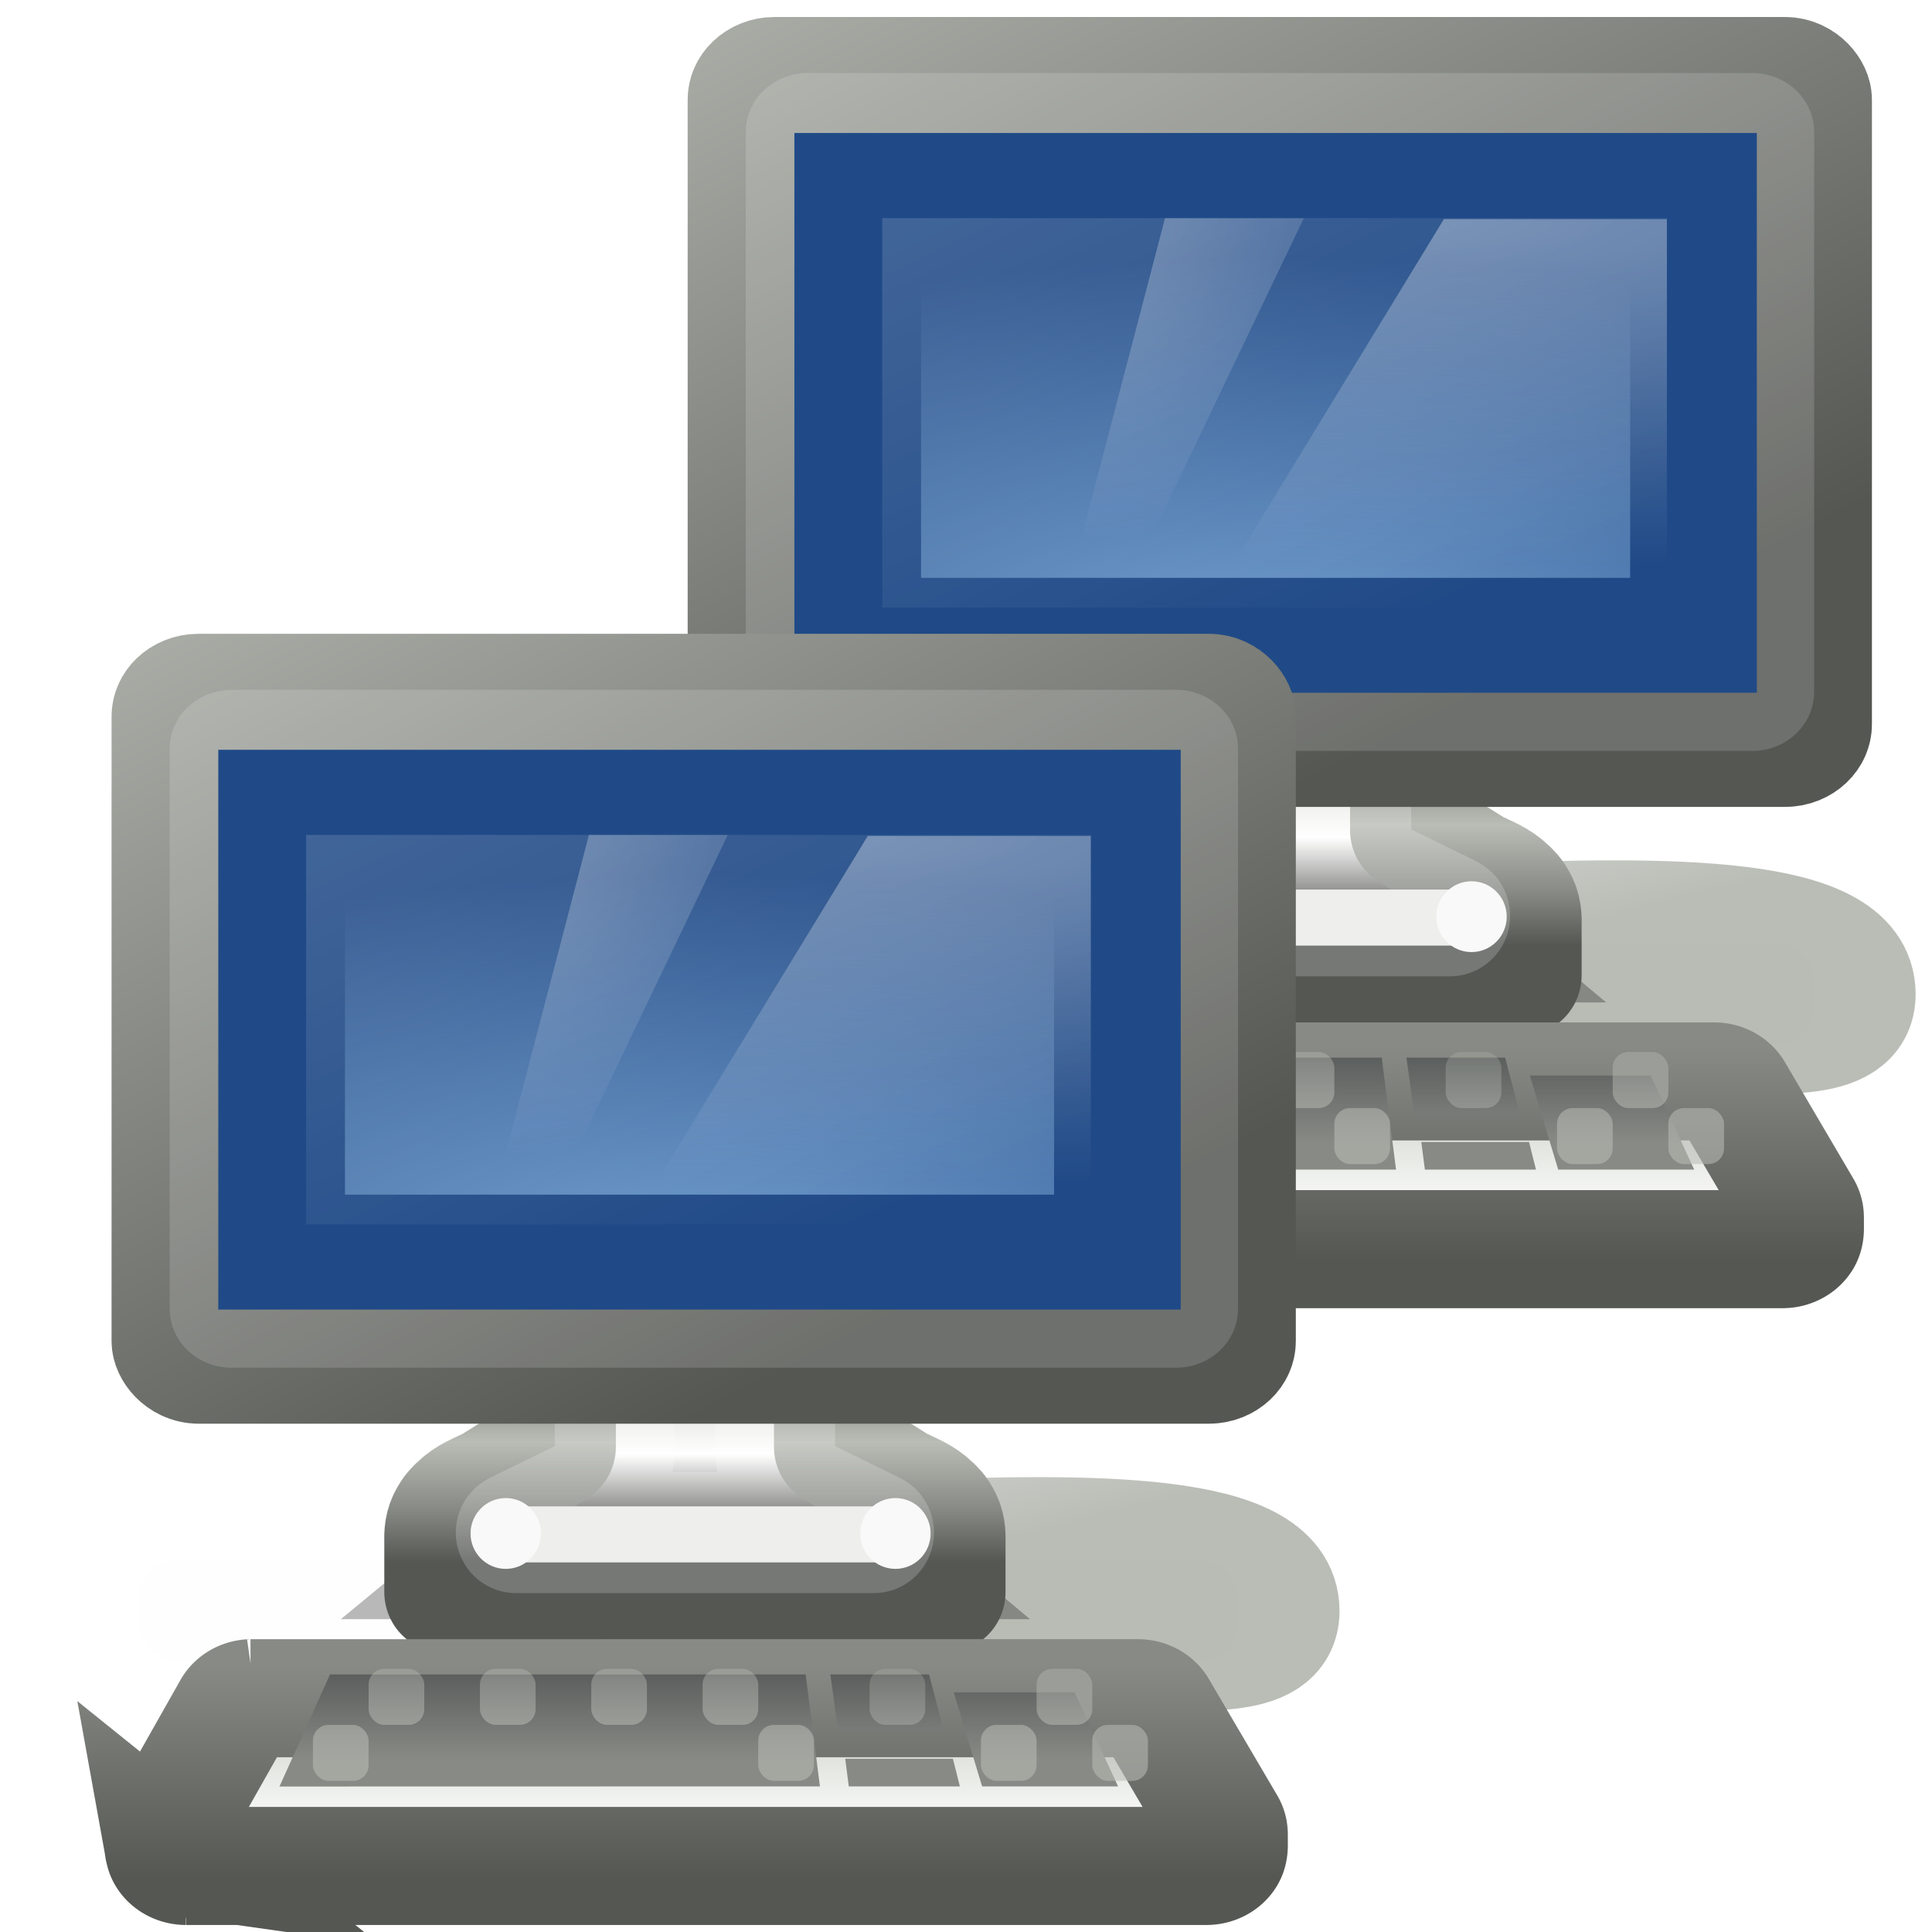 <?xml version="1.0" encoding="UTF-8" standalone="no"?>
<!-- Created with Inkscape (http://www.inkscape.org/) -->

<svg
   width="16"
   height="16"
   id="svg2"
   sodipodi:version="0.32"
   inkscape:version="1.2.2 (b0a8486541, 2022-12-01)"
   version="1.0"
   sodipodi:docname="Default_status_scalable_hb-pm-epayment.svg"
   inkscape:output_extension="org.inkscape.output.svg.inkscape"
   xmlns:inkscape="http://www.inkscape.org/namespaces/inkscape"
   xmlns:sodipodi="http://sodipodi.sourceforge.net/DTD/sodipodi-0.dtd"
   xmlns:xlink="http://www.w3.org/1999/xlink"
   xmlns="http://www.w3.org/2000/svg"
   xmlns:svg="http://www.w3.org/2000/svg"
   xmlns:rdf="http://www.w3.org/1999/02/22-rdf-syntax-ns#"
   xmlns:cc="http://creativecommons.org/ns#"
   xmlns:dc="http://purl.org/dc/elements/1.1/">
  <defs
     id="defs4">
    <inkscape:perspective
       sodipodi:type="inkscape:persp3d"
       inkscape:vp_x="0 : 494.18109 : 1"
       inkscape:vp_y="0 : 1000 : 0"
       inkscape:vp_z="744.09448 : 494.18109 : 1"
       inkscape:persp3d-origin="372.04724 : 318.78739 : 1"
       id="perspective10" />
    <linearGradient
       id="linearGradient4196">
      <stop
         style="stop-color:black;stop-opacity:1;"
         offset="0"
         id="stop4198" />
      <stop
         style="stop-color:black;stop-opacity:0;"
         offset="1"
         id="stop4200" />
    </linearGradient>
    <linearGradient
       id="linearGradient3907">
      <stop
         style="stop-color:#ffffff;stop-opacity:1;"
         offset="0"
         id="stop3909" />
      <stop
         style="stop-color:#ffffff;stop-opacity:0;"
         offset="1"
         id="stop3911" />
    </linearGradient>
    <linearGradient
       inkscape:collect="always"
       id="linearGradient5225">
      <stop
         style="stop-color:black;stop-opacity:1;"
         offset="0"
         id="stop5227" />
      <stop
         style="stop-color:black;stop-opacity:0;"
         offset="1"
         id="stop5229" />
    </linearGradient>
    <linearGradient
       id="linearGradient5137">
      <stop
         style="stop-color:#eeeeec;stop-opacity:1;"
         offset="0"
         id="stop5139" />
      <stop
         style="stop-color:#e6e6e3;stop-opacity:1;"
         offset="1"
         id="stop5141" />
    </linearGradient>
    <linearGradient
       inkscape:collect="always"
       id="linearGradient6240">
      <stop
         style="stop-color:#ffffff;stop-opacity:1;"
         offset="0"
         id="stop6242" />
      <stop
         style="stop-color:#ffffff;stop-opacity:0;"
         offset="1"
         id="stop6244" />
    </linearGradient>
    <linearGradient
       id="linearGradient11400">
      <stop
         style="stop-color:#000000;stop-opacity:1;"
         offset="0"
         id="stop11402" />
      <stop
         style="stop-color:#000000;stop-opacity:0;"
         offset="1"
         id="stop11404" />
    </linearGradient>
    <linearGradient
       id="linearGradient3116">
      <stop
         style="stop-color:#729fcf;stop-opacity:1"
         offset="0"
         id="stop3118" />
      <stop
         style="stop-color:#3465a4;stop-opacity:1"
         offset="1"
         id="stop3120" />
    </linearGradient>
    <inkscape:perspective
       id="perspective2664"
       inkscape:persp3d-origin="24 : -16 : 1"
       inkscape:vp_z="48 : -8 : 1"
       inkscape:vp_y="0 : 1000 : 0"
       inkscape:vp_x="0 : -8 : 1"
       sodipodi:type="inkscape:persp3d" />
    <radialGradient
       gradientUnits="userSpaceOnUse"
       gradientTransform="matrix(0.914,-0.066,0.03,0.412,1.456,13.323)"
       r="8"
       fy="19.995"
       fx="23.583"
       cy="19.995"
       cx="23.583"
       id="radialGradient3893"
       xlink:href="#linearGradient3877"
       inkscape:collect="always" />
    <linearGradient
       gradientUnits="userSpaceOnUse"
       y2="19.5"
       x2="36"
       y1="17.844"
       x1="13.5"
       id="linearGradient3864"
       xlink:href="#linearGradient3858"
       inkscape:collect="always" />
    <linearGradient
       y2="22.633"
       x2="13.479"
       y1="32.399"
       x1="42.471"
       gradientUnits="userSpaceOnUse"
       id="linearGradient3850"
       xlink:href="#linearGradient3776"
       inkscape:collect="always" />
    <linearGradient
       y2="22.633"
       x2="13.479"
       y1="32.399"
       x1="42.471"
       gradientUnits="userSpaceOnUse"
       id="linearGradient3848"
       xlink:href="#linearGradient3776"
       inkscape:collect="always" />
    <linearGradient
       y2="22.633"
       x2="13.479"
       y1="32.399"
       x1="42.471"
       gradientUnits="userSpaceOnUse"
       id="linearGradient3846"
       xlink:href="#linearGradient3776"
       inkscape:collect="always" />
    <radialGradient
       r="6.016"
       fy="12.117"
       fx="19.469"
       cy="12.117"
       cx="19.469"
       gradientTransform="matrix(2.577,0,0,1.8,-31.268,-10.377)"
       gradientUnits="userSpaceOnUse"
       id="radialGradient3833"
       xlink:href="#linearGradient2817"
       inkscape:collect="always" />
    <linearGradient
       y2="23.875"
       x2="29.689"
       y1="23.875"
       x1="17.871"
       gradientTransform="matrix(1,0,0,1.007,0,-1.136)"
       gradientUnits="userSpaceOnUse"
       id="linearGradient3830"
       xlink:href="#linearGradient2833"
       inkscape:collect="always" />
    <linearGradient
       y2="30.438"
       x2="19.188"
       y1="20.469"
       x1="18.219"
       gradientTransform="matrix(1,0,0,0.865,0,2.77)"
       gradientUnits="userSpaceOnUse"
       id="linearGradient3822"
       xlink:href="#linearGradient3734"
       inkscape:collect="always" />
    <linearGradient
       y2="22.633"
       x2="13.479"
       y1="32.399"
       x1="42.471"
       gradientUnits="userSpaceOnUse"
       id="linearGradient3801"
       xlink:href="#linearGradient3776"
       inkscape:collect="always" />
    <radialGradient
       r="5.128"
       fy="18.315"
       fx="27.953"
       cy="18.315"
       cx="27.953"
       gradientTransform="matrix(1.871,0,0,1.866,-24.337,-15.744)"
       gradientUnits="userSpaceOnUse"
       id="radialGradient3795"
       xlink:href="#linearGradient3866"
       inkscape:collect="always" />
    <radialGradient
       gradientUnits="userSpaceOnUse"
       gradientTransform="matrix(1.233,0,0,0.778,-5.585,2.154)"
       r="19"
       fy="32.997"
       fx="24.006"
       cy="32.997"
       cx="24.006"
       id="radialGradient3092"
       xlink:href="#linearGradient5233"
       inkscape:collect="always" />
    <radialGradient
       gradientUnits="userSpaceOnUse"
       gradientTransform="matrix(1,0,0,0.248,0,32.117)"
       r="23.76"
       fy="42.688"
       fx="23.938"
       cy="42.688"
       cx="23.938"
       id="radialGradient5231"
       xlink:href="#linearGradient5225"
       inkscape:collect="always" />
    <linearGradient
       y2="43.826"
       x2="31.861"
       y1="37.842"
       x1="31.743"
       gradientUnits="userSpaceOnUse"
       id="linearGradient5223"
       xlink:href="#linearGradient5137"
       inkscape:collect="always" />
    <linearGradient
       y2="38.876"
       x2="39.904"
       y1="6.376"
       x1="17.248"
       gradientUnits="userSpaceOnUse"
       id="linearGradient3088"
       xlink:href="#linearGradient5137"
       inkscape:collect="always" />
    <linearGradient
       gradientUnits="userSpaceOnUse"
       y2="26.039"
       x2="20.157"
       y1="5.1"
       x1="20.157"
       id="linearGradient3086"
       xlink:href="#linearGradient6240"
       inkscape:collect="always" />
    <linearGradient
       gradientUnits="userSpaceOnUse"
       y2="40.22"
       x2="23.529"
       y1="34.573"
       x1="23.155"
       id="linearGradient11406"
       xlink:href="#linearGradient11400"
       inkscape:collect="always" />
    <linearGradient
       id="linearGradient3079">
      <stop
         id="stop3081"
         offset="0"
         style="stop-color:#000000;stop-opacity:1;" />
      <stop
         id="stop3083"
         offset="1"
         style="stop-color:#000000;stop-opacity:0;" />
    </linearGradient>
    <linearGradient
       id="linearGradient3067">
      <stop
         id="stop3069"
         offset="0"
         style="stop-color:#eeeeec;stop-opacity:1;" />
      <stop
         id="stop3071"
         offset="1"
         style="stop-color:#e6e6e3;stop-opacity:1;" />
    </linearGradient>
    <linearGradient
       id="linearGradient5233">
      <stop
         id="stop5235"
         offset="0"
         style="stop-color:#555753;stop-opacity:1" />
      <stop
         id="stop5237"
         offset="1"
         style="stop-color:black;stop-opacity:1" />
    </linearGradient>
    <linearGradient
       id="linearGradient2817">
      <stop
         id="stop2819"
         offset="0"
         style="stop-color:white;stop-opacity:1;" />
      <stop
         style="stop-color:white;stop-opacity:1;"
         offset="0.506"
         id="stop3899" />
      <stop
         id="stop2821"
         offset="1"
         style="stop-color:#d3d7cf;stop-opacity:1" />
    </linearGradient>
    <linearGradient
       id="linearGradient2833">
      <stop
         id="stop2835"
         offset="0"
         style="stop-color:#edd400;stop-opacity:1" />
      <stop
         style="stop-color:#fce94f;stop-opacity:1;"
         offset="0.2"
         id="stop2841" />
      <stop
         id="stop2843"
         offset="0.5"
         style="stop-color:#fce94f;stop-opacity:1;" />
      <stop
         id="stop2837"
         offset="1"
         style="stop-color:#edd400;stop-opacity:1" />
    </linearGradient>
    <linearGradient
       id="linearGradient3734"
       inkscape:collect="always">
      <stop
         id="stop3736"
         offset="0"
         style="stop-color:white;stop-opacity:1;" />
      <stop
         id="stop3738"
         offset="1"
         style="stop-color:white;stop-opacity:0;" />
    </linearGradient>
    <linearGradient
       id="linearGradient3776"
       inkscape:collect="always">
      <stop
         id="stop3778"
         offset="0"
         style="stop-color:black;stop-opacity:1;" />
      <stop
         id="stop3780"
         offset="1"
         style="stop-color:black;stop-opacity:0;" />
    </linearGradient>
    <linearGradient
       id="linearGradient3858"
       inkscape:collect="always">
      <stop
         id="stop3860"
         offset="0"
         style="stop-color:black;stop-opacity:1" />
      <stop
         id="stop3862"
         offset="1"
         style="stop-color:#c4a000;stop-opacity:0;" />
    </linearGradient>
    <linearGradient
       id="linearGradient3866">
      <stop
         style="stop-color:white;stop-opacity:1;"
         offset="0"
         id="stop3868" />
      <stop
         style="stop-color:#d3d7cf;stop-opacity:1"
         offset="1"
         id="stop3870" />
    </linearGradient>
    <linearGradient
       id="linearGradient3877">
      <stop
         id="stop3879"
         offset="0"
         style="stop-color:white;stop-opacity:1;" />
      <stop
         style="stop-color:white;stop-opacity:1;"
         offset="0.843"
         id="stop3895" />
      <stop
         id="stop3881"
         offset="1"
         style="stop-color:white;stop-opacity:0;" />
    </linearGradient>
    <inkscape:perspective
       id="perspective3030"
       inkscape:persp3d-origin="24 : -16 : 1"
       inkscape:vp_z="48 : -8 : 1"
       inkscape:vp_y="0 : 1000 : 0"
       inkscape:vp_x="0 : -8 : 1"
       sodipodi:type="inkscape:persp3d" />
    <linearGradient
       inkscape:collect="always"
       xlink:href="#linearGradient5137"
       id="linearGradient3126"
       gradientUnits="userSpaceOnUse"
       gradientTransform="matrix(0.648,0,0,0.644,0.433,-0.741)"
       x1="17.248"
       y1="6.376"
       x2="39.904"
       y2="38.876" />
    <radialGradient
       inkscape:collect="always"
       xlink:href="#linearGradient3116"
       id="radialGradient3128"
       gradientUnits="userSpaceOnUse"
       gradientTransform="matrix(0.836,0,0,0.514,-4.025,-0.033)"
       cx="24.006"
       cy="32.997"
       fx="24.006"
       fy="32.997"
       r="19" />
    <linearGradient
       inkscape:collect="always"
       xlink:href="#linearGradient6240"
       id="linearGradient3130"
       gradientUnits="userSpaceOnUse"
       gradientTransform="matrix(0.665,0,0,0.651,0.096,-1.21)"
       x1="20.157"
       y1="5.1"
       x2="20.157"
       y2="26.039" />
    <linearGradient
       inkscape:collect="always"
       xlink:href="#linearGradient6240"
       id="linearGradient3133"
       gradientUnits="userSpaceOnUse"
       gradientTransform="matrix(0.665,0,0,0.651,-65.135,-11.471)"
       x1="20.157"
       y1="5.1"
       x2="20.157"
       y2="26.039" />
    <radialGradient
       inkscape:collect="always"
       xlink:href="#linearGradient3877"
       id="radialGradient3136"
       gradientUnits="userSpaceOnUse"
       gradientTransform="matrix(0.914,-0.066,0.03,0.412,-63.775,3.062)"
       cx="23.583"
       cy="19.995"
       fx="23.583"
       fy="19.995"
       r="8" />
    <radialGradient
       inkscape:collect="always"
       xlink:href="#linearGradient3866"
       id="radialGradient3139"
       gradientUnits="userSpaceOnUse"
       gradientTransform="matrix(1.871,0,0,1.866,-89.568,-26.005)"
       cx="27.953"
       cy="18.315"
       fx="27.953"
       fy="18.315"
       r="5.128" />
    <radialGradient
       inkscape:collect="always"
       xlink:href="#linearGradient2817"
       id="radialGradient3142"
       gradientUnits="userSpaceOnUse"
       gradientTransform="matrix(2.577,0,0,1.8,-96.499,-20.637)"
       cx="19.469"
       cy="12.117"
       fx="19.469"
       fy="12.117"
       r="6.016" />
    <linearGradient
       inkscape:collect="always"
       xlink:href="#linearGradient3858"
       id="linearGradient3145"
       gradientUnits="userSpaceOnUse"
       x1="13.5"
       y1="17.844"
       x2="36"
       y2="19.5"
       gradientTransform="translate(-65.231,-10.261)" />
    <linearGradient
       inkscape:collect="always"
       xlink:href="#linearGradient3734"
       id="linearGradient3148"
       gradientUnits="userSpaceOnUse"
       gradientTransform="matrix(1,0,0,0.865,-65.231,-7.491)"
       x1="18.219"
       y1="20.469"
       x2="19.188"
       y2="30.438" />
    <linearGradient
       inkscape:collect="always"
       xlink:href="#linearGradient2833"
       id="linearGradient3155"
       gradientUnits="userSpaceOnUse"
       gradientTransform="matrix(1,0,0,1.007,-65.231,-11.397)"
       x1="17.871"
       y1="23.875"
       x2="29.689"
       y2="23.875" />
    <linearGradient
       inkscape:collect="always"
       xlink:href="#linearGradient11400"
       id="linearGradient3160"
       gradientUnits="userSpaceOnUse"
       x1="23.155"
       y1="34.573"
       x2="23.529"
       y2="40.22"
       gradientTransform="translate(-65.231,-10.261)" />
    <radialGradient
       inkscape:collect="always"
       xlink:href="#linearGradient3116"
       id="radialGradient3165"
       gradientUnits="userSpaceOnUse"
       gradientTransform="matrix(0.836,0,0,0.514,-69.255,-10.293)"
       cx="24.006"
       cy="32.997"
       fx="24.006"
       fy="32.997"
       r="19" />
    <linearGradient
       inkscape:collect="always"
       xlink:href="#linearGradient5137"
       id="linearGradient3168"
       gradientUnits="userSpaceOnUse"
       gradientTransform="matrix(0.648,0,0,0.644,-39.16,19.127)"
       x1="17.248"
       y1="6.376"
       x2="39.904"
       y2="38.876" />
    <linearGradient
       inkscape:collect="always"
       xlink:href="#linearGradient5137"
       id="linearGradient3171"
       gradientUnits="userSpaceOnUse"
       x1="31.743"
       y1="37.842"
       x2="31.861"
       y2="43.826"
       gradientTransform="translate(-65.231,-10.261)" />
    <linearGradient
       inkscape:collect="always"
       xlink:href="#linearGradient3847"
       id="linearGradient3356"
       gradientUnits="userSpaceOnUse"
       gradientTransform="matrix(0.644,0,0,0.972,143.747,121.282)"
       x1="328.628"
       y1="74.433"
       x2="327.479"
       y2="67.362" />
    <linearGradient
       inkscape:collect="always"
       id="linearGradient3847">
      <stop
         style="stop-color:#babdb6;stop-opacity:1;"
         offset="0"
         id="stop3849" />
      <stop
         style="stop-color:#babdb6;stop-opacity:0;"
         offset="1"
         id="stop3851" />
    </linearGradient>
    <linearGradient
       inkscape:collect="always"
       xlink:href="#linearGradient4196"
       id="linearGradient3358"
       gradientUnits="userSpaceOnUse"
       x1="327.92"
       y1="93.75"
       x2="327.92"
       y2="88.849" />
    <filter
       inkscape:collect="always"
       id="filter4768"
       x="-0.122"
       width="1.244"
       y="-0.568"
       height="2.135">
      <feGaussianBlur
         inkscape:collect="always"
         stdDeviation="0.946"
         id="feGaussianBlur4770" />
    </filter>
    <filter
       height="2.339"
       y="-0.669"
       width="1.122"
       x="-0.061"
       id="filter6655"
       inkscape:collect="always">
      <feGaussianBlur
         id="feGaussianBlur6657"
         stdDeviation="1.168"
         inkscape:collect="always" />
    </filter>
    <linearGradient
       inkscape:collect="always"
       xlink:href="#linearGradient4693"
       id="linearGradient3360"
       gradientUnits="userSpaceOnUse"
       gradientTransform="translate(-20)"
       x1="333.562"
       y1="192.913"
       x2="333.562"
       y2="196.265" />
    <linearGradient
       id="linearGradient4693">
      <stop
         id="stop4695"
         offset="0"
         style="stop-color:#555753;stop-opacity:1" />
      <stop
         style="stop-color:#babdb6;stop-opacity:1"
         offset="0.301"
         id="stop4701" />
      <stop
         id="stop3408"
         offset="0.48"
         style="stop-color:#eeeeec;stop-opacity:1" />
      <stop
         style="stop-color:#ffffff;stop-opacity:1"
         offset="0.643"
         id="stop4699" />
      <stop
         id="stop4697"
         offset="1"
         style="stop-color:#555753;stop-opacity:1" />
    </linearGradient>
    <linearGradient
       inkscape:collect="always"
       xlink:href="#linearGradient3380"
       id="linearGradient3362"
       gradientUnits="userSpaceOnUse"
       gradientTransform="translate(-20)"
       x1="336.562"
       y1="192.875"
       x2="336.562"
       y2="196.993" />
    <linearGradient
       id="linearGradient3380">
      <stop
         style="stop-color:#555753;stop-opacity:1"
         offset="0"
         id="stop3382" />
      <stop
         id="stop3410"
         offset="0.479"
         style="stop-color:#babdb6;stop-opacity:1" />
      <stop
         style="stop-color:#888a85;stop-opacity:1"
         offset="0.769"
         id="stop3412" />
      <stop
         style="stop-color:#555753;stop-opacity:1"
         offset="1"
         id="stop3384" />
    </linearGradient>
    <radialGradient
       inkscape:collect="always"
       xlink:href="#linearGradient4654"
       id="radialGradient3364"
       gradientUnits="userSpaceOnUse"
       gradientTransform="matrix(0.526,1.963,-0.502,0.134,175.378,-445.235)"
       cx="314.31"
       cy="61.655"
       fx="314.31"
       fy="61.655"
       r="23" />
    <linearGradient
       inkscape:collect="always"
       id="linearGradient4654">
      <stop
         style="stop-color:#eeeeec;stop-opacity:1"
         offset="0"
         id="stop4656" />
      <stop
         style="stop-color:#babdb6;stop-opacity:1"
         offset="1"
         id="stop4658" />
    </linearGradient>
    <linearGradient
       inkscape:collect="always"
       xlink:href="#linearGradient5538"
       id="linearGradient3366"
       gradientUnits="userSpaceOnUse"
       gradientTransform="matrix(0.467,0,0,0.467,164.626,152.043)"
       x1="315.04"
       y1="89.237"
       x2="291.661"
       y2="45.184" />
    <linearGradient
       id="linearGradient5538"
       inkscape:collect="always">
      <stop
         id="stop5540"
         offset="0"
         style="stop-color:#555753;stop-opacity:1;" />
      <stop
         id="stop5542"
         offset="1"
         style="stop-color:#babdb6;stop-opacity:1" />
    </linearGradient>
    <radialGradient
       inkscape:collect="always"
       xlink:href="#linearGradient2711"
       id="radialGradient3368"
       gradientUnits="userSpaceOnUse"
       gradientTransform="matrix(1.101,0,0,0.473,287.587,172.078)"
       cx="24.006"
       cy="37.922"
       fx="24.006"
       fy="37.922"
       r="19" />
    <linearGradient
       id="linearGradient2711">
      <stop
         style="stop-color:#729fcf;stop-opacity:1"
         offset="0"
         id="stop2713" />
      <stop
         style="stop-color:#204a87;stop-opacity:1"
         offset="1"
         id="stop2715" />
    </linearGradient>
    <linearGradient
       inkscape:collect="always"
       xlink:href="#linearGradient3907"
       id="linearGradient3370"
       gradientUnits="userSpaceOnUse"
       gradientTransform="matrix(0.077,0,0,0.071,302.615,175.041)"
       x1="88"
       y1="44.5"
       x2="178"
       y2="202.5" />
    <radialGradient
       inkscape:collect="always"
       xlink:href="#linearGradient3907"
       id="radialGradient3372"
       gradientUnits="userSpaceOnUse"
       gradientTransform="matrix(2.92,2.523046e-8,0,0.625,-639.957,143.913)"
       cx="327.5"
       cy="58"
       fx="327.5"
       fy="58"
       r="12.5" />
    <radialGradient
       inkscape:collect="always"
       xlink:href="#linearGradient3907"
       id="radialGradient3374"
       gradientUnits="userSpaceOnUse"
       gradientTransform="matrix(-0.861,3.7279326e-7,0.042,-0.605,586.484,215.187)"
       cx="326.021"
       cy="58"
       fx="326.021"
       fy="58"
       r="12.5" />
    <linearGradient
       inkscape:collect="always"
       xlink:href="#linearGradient3866"
       id="linearGradient3376"
       gradientUnits="userSpaceOnUse"
       x1="169.536"
       y1="406.257"
       x2="169.536"
       y2="381.704" />
    <linearGradient
       inkscape:collect="always"
       xlink:href="#linearGradient4538"
       id="linearGradient3378"
       gradientUnits="userSpaceOnUse"
       x1="110.532"
       y1="416.369"
       x2="110.532"
       y2="368.067" />
    <linearGradient
       inkscape:collect="always"
       id="linearGradient4538">
      <stop
         style="stop-color:#555753;stop-opacity:1;"
         offset="0"
         id="stop4540" />
      <stop
         style="stop-color:#888a85;stop-opacity:1"
         offset="1"
         id="stop4542" />
    </linearGradient>
    <linearGradient
       inkscape:collect="always"
       xlink:href="#linearGradient4574"
       id="linearGradient3381"
       gradientUnits="userSpaceOnUse"
       gradientTransform="matrix(0.359,0,0,0.4,229.287,160.2)"
       x1="316.183"
       y1="83.225"
       x2="316.183"
       y2="90.82" />
    <linearGradient
       inkscape:collect="always"
       id="linearGradient4574">
      <stop
         style="stop-color:#2e3436;stop-opacity:1"
         offset="0"
         id="stop4576" />
      <stop
         style="stop-color:#888a85;stop-opacity:1"
         offset="1"
         id="stop4578" />
    </linearGradient>
    <linearGradient
       inkscape:collect="always"
       xlink:href="#linearGradient3847"
       id="linearGradient3403"
       gradientUnits="userSpaceOnUse"
       x1="307.531"
       y1="193.188"
       x2="307.531"
       y2="189.119" />
    <linearGradient
       inkscape:collect="always"
       xlink:href="#linearGradient3847"
       id="linearGradient3395"
       gradientUnits="userSpaceOnUse"
       gradientTransform="translate(0,1)"
       x1="307.531"
       y1="193.188"
       x2="307.531"
       y2="189.119" />
    <radialGradient
       inkscape:collect="always"
       xlink:href="#linearGradient4654"
       id="radialGradient9188"
       gradientUnits="userSpaceOnUse"
       gradientTransform="matrix(0.526,1.963,-0.502,0.134,175.378,-445.235)"
       cx="314.31"
       cy="61.655"
       fx="314.31"
       fy="61.655"
       r="23" />
    <radialGradient
       inkscape:collect="always"
       xlink:href="#linearGradient2711"
       id="radialGradient9192"
       gradientUnits="userSpaceOnUse"
       gradientTransform="matrix(1.101,0,0,0.473,287.587,172.078)"
       cx="24.006"
       cy="37.922"
       fx="24.006"
       fy="37.922"
       r="19" />
    <radialGradient
       inkscape:collect="always"
       xlink:href="#linearGradient3907"
       id="radialGradient9196"
       gradientUnits="userSpaceOnUse"
       gradientTransform="matrix(2.92,2.523046e-8,0,0.625,-639.957,143.913)"
       cx="327.5"
       cy="58"
       fx="327.5"
       fy="58"
       r="12.5" />
    <radialGradient
       inkscape:collect="always"
       xlink:href="#linearGradient3907"
       id="radialGradient9198"
       gradientUnits="userSpaceOnUse"
       gradientTransform="matrix(-0.861,3.7279326e-7,0.042,-0.605,586.484,215.187)"
       cx="326.021"
       cy="58"
       fx="326.021"
       fy="58"
       r="12.5" />
    <linearGradient
       inkscape:collect="always"
       xlink:href="#linearGradient3847"
       id="linearGradient2410"
       gradientUnits="userSpaceOnUse"
       gradientTransform="matrix(0.644,0,0,0.972,143.747,121.282)"
       x1="328.628"
       y1="74.433"
       x2="327.479"
       y2="67.362" />
    <linearGradient
       inkscape:collect="always"
       xlink:href="#linearGradient4196"
       id="linearGradient2412"
       gradientUnits="userSpaceOnUse"
       x1="327.92"
       y1="93.75"
       x2="327.92"
       y2="88.849" />
    <linearGradient
       inkscape:collect="always"
       xlink:href="#linearGradient4693"
       id="linearGradient2414"
       gradientUnits="userSpaceOnUse"
       gradientTransform="translate(-20)"
       x1="333.562"
       y1="192.913"
       x2="333.562"
       y2="196.265" />
    <linearGradient
       inkscape:collect="always"
       xlink:href="#linearGradient3380"
       id="linearGradient2416"
       gradientUnits="userSpaceOnUse"
       gradientTransform="translate(-20)"
       x1="336.562"
       y1="192.875"
       x2="336.562"
       y2="196.993" />
    <linearGradient
       inkscape:collect="always"
       xlink:href="#linearGradient5538"
       id="linearGradient2418"
       gradientUnits="userSpaceOnUse"
       gradientTransform="matrix(0.467,0,0,0.467,164.626,152.043)"
       x1="315.04"
       y1="89.237"
       x2="291.661"
       y2="45.184" />
    <linearGradient
       inkscape:collect="always"
       xlink:href="#linearGradient3907"
       id="linearGradient2420"
       gradientUnits="userSpaceOnUse"
       gradientTransform="matrix(0.077,0,0,0.071,302.615,175.041)"
       x1="88"
       y1="44.5"
       x2="178"
       y2="202.5" />
    <linearGradient
       inkscape:collect="always"
       xlink:href="#linearGradient3866"
       id="linearGradient2422"
       gradientUnits="userSpaceOnUse"
       x1="169.536"
       y1="406.257"
       x2="169.536"
       y2="381.704" />
    <linearGradient
       inkscape:collect="always"
       xlink:href="#linearGradient4538"
       id="linearGradient2424"
       gradientUnits="userSpaceOnUse"
       x1="110.532"
       y1="416.369"
       x2="110.532"
       y2="368.067" />
    <linearGradient
       inkscape:collect="always"
       xlink:href="#linearGradient4574"
       id="linearGradient2426"
       gradientUnits="userSpaceOnUse"
       gradientTransform="matrix(0.359,0,0,0.4,229.287,160.2)"
       x1="316.183"
       y1="83.225"
       x2="316.183"
       y2="90.82" />
    <linearGradient
       inkscape:collect="always"
       xlink:href="#linearGradient3847"
       id="linearGradient2428"
       gradientUnits="userSpaceOnUse"
       x1="307.531"
       y1="193.188"
       x2="307.531"
       y2="189.119" />
    <linearGradient
       inkscape:collect="always"
       xlink:href="#linearGradient3847"
       id="linearGradient2430"
       gradientUnits="userSpaceOnUse"
       x1="307.531"
       y1="193.188"
       x2="307.531"
       y2="189.119" />
    <linearGradient
       inkscape:collect="always"
       xlink:href="#linearGradient3847"
       id="linearGradient2432"
       gradientUnits="userSpaceOnUse"
       x1="307.531"
       y1="193.188"
       x2="307.531"
       y2="189.119" />
    <linearGradient
       inkscape:collect="always"
       xlink:href="#linearGradient3847"
       id="linearGradient2434"
       gradientUnits="userSpaceOnUse"
       x1="307.531"
       y1="193.188"
       x2="307.531"
       y2="189.119" />
    <linearGradient
       inkscape:collect="always"
       xlink:href="#linearGradient3847"
       id="linearGradient2436"
       gradientUnits="userSpaceOnUse"
       x1="307.531"
       y1="193.188"
       x2="307.531"
       y2="189.119" />
    <linearGradient
       inkscape:collect="always"
       xlink:href="#linearGradient3847"
       id="linearGradient2438"
       gradientUnits="userSpaceOnUse"
       x1="307.531"
       y1="193.188"
       x2="307.531"
       y2="189.119" />
    <linearGradient
       inkscape:collect="always"
       xlink:href="#linearGradient3847"
       id="linearGradient2440"
       gradientUnits="userSpaceOnUse"
       gradientTransform="translate(0,1)"
       x1="307.531"
       y1="193.188"
       x2="307.531"
       y2="189.119" />
    <linearGradient
       inkscape:collect="always"
       xlink:href="#linearGradient3847"
       id="linearGradient2442"
       gradientUnits="userSpaceOnUse"
       x1="307.531"
       y1="193.188"
       x2="307.531"
       y2="189.119" />
    <linearGradient
       inkscape:collect="always"
       xlink:href="#linearGradient3847"
       id="linearGradient2444"
       gradientUnits="userSpaceOnUse"
       x1="307.531"
       y1="193.188"
       x2="307.531"
       y2="189.119" />
    <linearGradient
       inkscape:collect="always"
       xlink:href="#linearGradient3847"
       id="linearGradient2446"
       gradientUnits="userSpaceOnUse"
       x1="307.531"
       y1="193.188"
       x2="307.531"
       y2="189.119" />
    <linearGradient
       inkscape:collect="always"
       xlink:href="#linearGradient3847"
       id="linearGradient2448"
       gradientUnits="userSpaceOnUse"
       x1="307.531"
       y1="193.188"
       x2="307.531"
       y2="189.119" />
    <linearGradient
       inkscape:collect="always"
       xlink:href="#linearGradient3847"
       id="linearGradient2450"
       gradientUnits="userSpaceOnUse"
       x1="307.531"
       y1="193.188"
       x2="307.531"
       y2="189.119" />
    <linearGradient
       inkscape:collect="always"
       xlink:href="#linearGradient3847"
       id="linearGradient2452"
       gradientUnits="userSpaceOnUse"
       x1="307.531"
       y1="193.188"
       x2="307.531"
       y2="189.119" />
    <linearGradient
       inkscape:collect="always"
       xlink:href="#linearGradient3847"
       id="linearGradient2454"
       gradientUnits="userSpaceOnUse"
       x1="307.531"
       y1="193.188"
       x2="307.531"
       y2="189.119" />
    <linearGradient
       inkscape:collect="always"
       xlink:href="#linearGradient3847"
       id="linearGradient2456"
       gradientUnits="userSpaceOnUse"
       x1="307.531"
       y1="193.188"
       x2="307.531"
       y2="189.119" />
    <linearGradient
       inkscape:collect="always"
       xlink:href="#linearGradient3847"
       id="linearGradient2458"
       gradientUnits="userSpaceOnUse"
       x1="307.531"
       y1="193.188"
       x2="307.531"
       y2="189.119" />
    <linearGradient
       inkscape:collect="always"
       xlink:href="#linearGradient3847"
       id="linearGradient2460"
       gradientUnits="userSpaceOnUse"
       x1="307.531"
       y1="193.188"
       x2="307.531"
       y2="189.119" />
    <linearGradient
       inkscape:collect="always"
       xlink:href="#linearGradient3847"
       id="linearGradient2462"
       gradientUnits="userSpaceOnUse"
       x1="307.531"
       y1="193.188"
       x2="307.531"
       y2="189.119" />
    <linearGradient
       inkscape:collect="always"
       xlink:href="#linearGradient3847"
       id="linearGradient2464"
       gradientUnits="userSpaceOnUse"
       x1="307.531"
       y1="193.188"
       x2="307.531"
       y2="189.119" />
    <linearGradient
       inkscape:collect="always"
       xlink:href="#linearGradient3847"
       id="linearGradient2466"
       gradientUnits="userSpaceOnUse"
       x1="307.531"
       y1="193.188"
       x2="307.531"
       y2="189.119" />
  </defs>
  <sodipodi:namedview
     id="base"
     pagecolor="#ffffff"
     bordercolor="#666666"
     borderopacity="1.0"
     gridtolerance="10000"
     guidetolerance="10"
     objecttolerance="10"
     inkscape:pageopacity="0.0"
     inkscape:pageshadow="2"
     inkscape:zoom="30.228815"
     inkscape:cx="15.167647"
     inkscape:cy="10.453602"
     inkscape:document-units="px"
     inkscape:current-layer="layer1"
     showgrid="false"
     inkscape:window-width="1920"
     inkscape:window-height="1003"
     inkscape:window-x="1440"
     inkscape:window-y="0"
     showguides="true"
     inkscape:guide-bbox="true"
     inkscape:showpageshadow="0"
     inkscape:pagecheckerboard="1"
     inkscape:deskcolor="#d1d1d1"
     inkscape:window-maximized="1" />
  <g
     inkscape:label="Layer 1"
     inkscape:groupmode="layer"
     id="layer1">
    <g
       style="display:inline;stroke-width:2.16;enable-background:new"
       id="g12317"
       transform="matrix(0.461,0,0,0.464,-152.668,-81.721)">
      <path
         sodipodi:nodetypes="css"
         id="path12313"
         d="m 357.941,195.704 c 0.602,-2.482 6.559,-0.089 6.559,-1.837 0,-2.806 -13.451,0.082 -13.794,-1.837"
         style="display:inline;fill:none;fill-opacity:1;fill-rule:evenodd;stroke:url(#linearGradient2410);stroke-width:2.16;stroke-linecap:butt;stroke-linejoin:miter;stroke-miterlimit:4;stroke-dasharray:none;stroke-opacity:1;enable-background:new" />
      <g
         transform="translate(40,-3)"
         id="g10916"
         style="display:inline;stroke-width:2.16;enable-background:new">
        <path
           style="display:inline;opacity:0.526;fill:url(#linearGradient2412);fill-opacity:1;stroke:none;stroke-width:2.16;stroke-linecap:round;stroke-linejoin:round;stroke-miterlimit:4;stroke-dashoffset:0.5;stroke-opacity:1;filter:url(#filter4768);enable-background:new"
           d="m 316.057,91 h 7.776 l 5.384,4 h -18.592 z"
           id="path10918"
           sodipodi:nodetypes="ccccc"
           transform="matrix(0.666,0,0,0.742,100.763,126.524)" />
        <rect
           transform="matrix(0.429,0,0,0.433,176.609,156.631)"
           ry="1.439"
           rx="1.581"
           y="90.812"
           x="297"
           height="4.188"
           width="46"
           id="rect10920"
           style="display:inline;overflow:visible;visibility:visible;opacity:0.06;fill:#2e3436;fill-opacity:1;fill-rule:nonzero;stroke:none;stroke-width:2.16;stroke-linecap:round;stroke-linejoin:miter;stroke-miterlimit:4;stroke-dasharray:none;stroke-dashoffset:0;stroke-opacity:1;marker:none;marker-start:none;marker-mid:none;marker-end:none;filter:url(#filter6655);enable-background:accumulate" />
      </g>
      <g
         transform="translate(40,-3)"
         id="g10922"
         style="display:inline;stroke-width:2.16;enable-background:new">
        <path
           transform="translate(0,-1)"
           style="fill:url(#linearGradient2414);fill-opacity:1;stroke:url(#linearGradient2416);stroke-width:2.16;stroke-linecap:square;stroke-linejoin:round;stroke-miterlimit:4;stroke-dashoffset:0;stroke-opacity:1"
           d="m 311.906,190.5 c -0.251,0.088 -0.415,0.328 -0.406,0.594 v 3.812 c -2.7e-4,0.01 -2.7e-4,0.021 0,0.031 l -1.156,0.719 c -0.224,0.109 -0.421,0.176 -0.594,0.344 -0.033,0.032 -0.112,0.095 -0.188,0.25 -0.075,0.155 -0.062,0.307 -0.062,0.406 0,0 0,0.875 0,0.875 h 9 c 0,0 0,-0.875 0,-0.875 0,-0.1 0.013,-0.252 -0.062,-0.406 -0.075,-0.155 -0.154,-0.218 -0.188,-0.25 -0.173,-0.168 -0.37,-0.235 -0.594,-0.344 L 316.5,194.938 v -3.844 c -0.007,-0.325 -0.269,-0.587 -0.594,-0.594 h -3.812 c -0.062,-0.01 -0.125,-0.01 -0.188,0 z"
           id="path10924"
           sodipodi:nodetypes="cccccssccccsscccccc" />
        <path
           sodipodi:type="inkscape:offset"
           inkscape:radius="-1.0625"
           inkscape:original="M 311.5 190.5 L 311.5 194.9375 L 310.34375 195.5 C 309.92978 195.70139 309.5 195.93734 309.5 196.5 C 309.5 197.06266 309.8834 197.53125 310.34375 197.53125 L 317.65625 197.53125 C 318.11661 197.53125 318.5 197.06266 318.5 196.5 C 318.5 195.93734 318.07021 195.70139 317.65625 195.5 L 316.5 194.9375 L 316.5 190.5 L 311.5 190.5 z "
           style="display:inline;opacity:0.196;fill:none;fill-opacity:1;stroke:#ffffff;stroke-width:2.16;stroke-linecap:square;stroke-linejoin:round;stroke-miterlimit:4;stroke-dasharray:none;stroke-dashoffset:0;stroke-opacity:1;enable-background:new"
           id="path10926"
           d="m 312.562,191.562 v 3.375 a 1.063,1.063 0 0 1 -0.598,0.955 l -1.156,0.562 c -0.015,0.007 -0.01,0.007 -0.023,0.014 h 6.43 c -0.014,-0.007 -0.009,-0.006 -0.023,-0.014 l -1.156,-0.562 a 1.063,1.063 0 0 1 -0.598,-0.955 v -3.375 z"
           transform="translate(0,-1)" />
        <rect
           style="display:inline;fill:#eeeeec;fill-opacity:1;stroke:none;stroke-width:2.16;stroke-linecap:round;stroke-linejoin:round;stroke-miterlimit:4;stroke-dasharray:none;stroke-dashoffset:0.5;stroke-opacity:1;enable-background:new"
           id="rect10928"
           width="8"
           height="1"
           x="310"
           y="195"
           rx="0.5"
           ry="0.5" />
        <ellipse
           style="opacity:1;fill:#f9f9f9;fill-opacity:1;stroke:none;stroke-width:2.16;stroke-linecap:square;stroke-linejoin:round;stroke-miterlimit:4;stroke-dasharray:none;stroke-dashoffset:0;stroke-opacity:1"
           id="path10930"
           transform="matrix(1.245,0,0,1.145,-76.064,-28.367)"
           cx="310.575"
           cy="195.503"
           rx="0.508"
           ry="0.552" />
        <ellipse
           style="display:inline;opacity:1;fill:#f9f9f9;fill-opacity:1;stroke:none;stroke-width:2.16;stroke-linecap:square;stroke-linejoin:round;stroke-miterlimit:4;stroke-dasharray:none;stroke-dashoffset:0;stroke-opacity:1;enable-background:new"
           id="path10932"
           transform="matrix(1.245,0,0,1.145,-69.064,-28.367)"
           cx="310.575"
           cy="195.503"
           rx="0.508"
           ry="0.552" />
      </g>
      <g
         transform="matrix(0.907,0,0,0.857,69.362,25.359)"
         id="g10934"
         style="display:inline;stroke-width:2.16;enable-background:new">
        <rect
           style="display:inline;fill:url(#radialGradient3364);fill-opacity:1;stroke:url(#linearGradient2418);stroke-width:2.451;stroke-linecap:round;stroke-linejoin:round;stroke-miterlimit:4;stroke-dasharray:none;stroke-dashoffset:0.5;stroke-opacity:1;enable-background:new"
           id="rect10936"
           width="21.005"
           height="14"
           x="303.495"
           y="177.5"
           rx="0.496"
           ry="0.496" />
        <rect
           style="display:inline;opacity:0.15;fill:none;fill-opacity:1;stroke:#ffffff;stroke-width:2.451;stroke-linecap:round;stroke-linejoin:round;stroke-miterlimit:4;stroke-dasharray:none;stroke-dashoffset:0.5;stroke-opacity:1;enable-background:new"
           id="rect10938"
           width="18.709"
           height="11.667"
           x="304.646"
           y="178.667"
           rx="0"
           ry="0" />
      </g>
      <g
         transform="matrix(0.881,0,0,0.794,77.43,36.999)"
         id="g10940"
         style="display:inline;stroke-width:2.16;enable-background:new">
        <g
           id="g10942"
           style="stroke-width:2.16">
          <rect
             style="display:inline;fill:url(#radialGradient3368);fill-opacity:1;fill-rule:evenodd;stroke:#204a87;stroke-width:2.583px;stroke-linecap:butt;stroke-linejoin:miter;stroke-opacity:1;enable-background:new"
             id="rect10944"
             width="17.042"
             height="10"
             x="305.5"
             y="179.5" />
          <rect
             y="180.123"
             x="306"
             height="8.753"
             width="16"
             id="rect10946"
             style="display:inline;opacity:0.15;fill:url(#linearGradient2420);fill-opacity:1;fill-rule:evenodd;stroke:none;stroke-width:0.428px;stroke-linecap:butt;stroke-linejoin:miter;stroke-opacity:1;enable-background:new" />
        </g>
        <g
           id="g10948"
           style="stroke-width:2.16">
          <path
             sodipodi:nodetypes="ccccc"
             id="path10950"
             d="M 317.453,180.144 H 322 V 190 h -10.004 z"
             style="display:inline;opacity:0.356;fill:url(#radialGradient3372);fill-opacity:1;stroke:none;stroke-width:2.16;stroke-linecap:round;stroke-linejoin:round;stroke-miterlimit:4;stroke-dashoffset:0.5;stroke-opacity:1;enable-background:new" />
          <path
             sodipodi:nodetypes="ccccc"
             id="path10952"
             d="m 311.767,180.123 h 2.83 l -3.129,7.205 -1.391,-0.081 1.689,-7.124 z"
             style="display:inline;opacity:0.389;fill:url(#radialGradient3374);fill-opacity:1;stroke:none;stroke-width:2.16;enable-background:new" />
        </g>
      </g>
      <g
         transform="translate(10)"
         id="g11303"
         style="stroke-width:2.16">
        <path
           sodipodi:type="inkscape:offset"
           inkscape:radius="2.1041079"
           inkscape:original="M 49.0625 377.90625 C 48.351795 377.97898 47.715484 378.40319 47.375 379.03125 L 33.09375 405.40625 C 32.921854 405.73057 32.838 406.08368 32.84375 406.4375 C 32.843921 406.44806 32.843422 406.45818 32.84375 406.46875 L 32.84375 409.46875 L 32.84375 409.78125 L 32.90625 409.78125 C 32.951585 410.04087 33.016408 410.29742 33.15625 410.53125 C 33.544315 411.18013 34.243936 411.5896 35 411.59375 L 255.84375 411.59375 C 256.60912 411.59549 257.32874 411.18979 257.71875 410.53125 C 257.85619 410.2992 257.92557 410.03943 257.96875 409.78125 C 258.01748 409.48989 258.03125 408.90625 258.03125 408.90625 L 258.03125 406.8125 C 258.03125 406.32053 257.99454 405.81869 257.75 405.375 L 242.90625 379 C 242.51767 378.31998 241.78319 377.89854 241 377.90625 L 49.28125 377.90625 C 49.208701 377.90258 49.135047 377.90258 49.0625 377.90625 z "
           style="display:inline;fill:url(#linearGradient2422);fill-opacity:1;stroke:url(#linearGradient2424);stroke-width:26.674;stroke-linecap:square;stroke-linejoin:miter;stroke-miterlimit:4;stroke-dasharray:none;stroke-dashoffset:0.361;stroke-opacity:1;enable-background:new"
           id="path10956"
           d="m 49.281,375.803 c 0.282,0.006 -0.387,0.016 -0.324,0.002 a 2.104,2.104 0 0 0 -0.109,0.008 c -1.408,0.144 -2.648,0.972 -3.322,2.217 l -14.281,26.375 a 2.104,2.104 0 0 0 -0.01,0.016 c -0.335,0.631 -0.505,1.341 -0.494,2.049 v 0.002 c 10e-6,6.4e-4 -10e-6,0.001 0,0.002 -0.001,-0.069 -0.004,-0.054 0,0.06 v 2.936 0.312 a 2.104,2.104 0 0 0 1.773,1.773 l -1.68,-1.412 c 0.063,0.363 0.175,0.899 0.516,1.469 0.76,1.27 2.13,2.078 3.639,2.086 a 2.104,2.104 0 0 0 0.012,0 h 220.84 c 1.512,0.003 2.914,-0.785 3.689,-2.094 0.33,-0.557 0.45,-1.081 0.516,-1.475 0.114,-0.679 0.09,-1.174 0.09,-1.174 a 2.104,2.104 0 0 0 0,-0.049 v -2.094 c 0,-0.597 -0.018,-1.5 -0.543,-2.453 a 2.104,2.104 0 0 0 -0.008,-0.016 l -14.844,-26.375 a 2.104,2.104 0 0 0 -0.008,-0.012 c -0.769,-1.347 -2.203,-2.17 -3.754,-2.154 z"
           transform="matrix(0.083,0,0,0.079,331.953,165.736)" />
        <path
           style="display:inline;fill:url(#linearGradient2426);fill-opacity:1;fill-rule:evenodd;stroke:none;stroke-width:2.16px;stroke-linecap:butt;stroke-linejoin:miter;stroke-opacity:1;enable-background:new"
           d="m 337.445,195 -0.908,2 9.709,-0.002 -0.257,-1.998 z m 8.988,0 0.141,1.013 h 1.898 L 348.206,195 Z m 2.217,0.32 0.509,1.678 h 2.443 l -0.781,-1.678 z m -1.95,1.185 0.064,0.493 h 1.996 l -0.125,-0.493 z"
           id="path10970"
           sodipodi:nodetypes="cccccccccccccccccccc" />
        <g
           id="g10972"
           style="display:inline;fill:url(#linearGradient2448);fill-opacity:1;stroke-width:2.16;enable-background:new"
           transform="translate(30.138,2.9)">
          <rect
             ry="0.281"
             rx="0.281"
             y="193"
             x="307"
             height="1"
             width="1"
             id="rect10976"
             style="display:inline;opacity:0.554;fill:url(#linearGradient2428);fill-opacity:1;stroke:none;stroke-width:2.16;stroke-linecap:round;stroke-linejoin:round;stroke-miterlimit:4;stroke-dasharray:none;stroke-dashoffset:0.361;stroke-opacity:1;enable-background:new" />
          <rect
             ry="0.281"
             rx="0.281"
             y="192"
             x="308"
             height="1"
             width="1"
             id="rect10980"
             style="display:inline;opacity:0.554;fill:url(#linearGradient2430);fill-opacity:1;stroke:none;stroke-width:2.16;stroke-linecap:round;stroke-linejoin:round;stroke-miterlimit:4;stroke-dasharray:none;stroke-dashoffset:0.361;stroke-opacity:1;enable-background:new" />
          <rect
             ry="0.281"
             rx="0.281"
             y="192"
             x="310"
             height="1"
             width="1"
             id="rect10986"
             style="display:inline;opacity:0.554;fill:url(#linearGradient2432);fill-opacity:1;stroke:none;stroke-width:2.16;stroke-linecap:round;stroke-linejoin:round;stroke-miterlimit:4;stroke-dasharray:none;stroke-dashoffset:0.361;stroke-opacity:1;enable-background:new" />
          <rect
             ry="0.281"
             rx="0.281"
             y="192"
             x="312"
             height="1"
             width="1"
             id="rect10988"
             style="display:inline;opacity:0.554;fill:url(#linearGradient2434);fill-opacity:1;stroke:none;stroke-width:2.16;stroke-linecap:round;stroke-linejoin:round;stroke-miterlimit:4;stroke-dasharray:none;stroke-dashoffset:0.361;stroke-opacity:1;enable-background:new" />
          <rect
             ry="0.281"
             rx="0.281"
             y="193"
             x="315"
             height="1"
             width="1"
             id="rect10994"
             style="display:inline;opacity:0.554;fill:url(#linearGradient2436);fill-opacity:1;stroke:none;stroke-width:2.16;stroke-linecap:round;stroke-linejoin:round;stroke-miterlimit:4;stroke-dasharray:none;stroke-dashoffset:0.361;stroke-opacity:1;enable-background:new" />
          <rect
             ry="0.281"
             rx="0.281"
             y="192"
             x="314"
             height="1"
             width="1"
             id="rect10996"
             style="display:inline;opacity:0.554;fill:url(#linearGradient2438);fill-opacity:1;stroke:none;stroke-width:2.16;stroke-linecap:round;stroke-linejoin:round;stroke-miterlimit:4;stroke-dasharray:none;stroke-dashoffset:0.361;stroke-opacity:1;enable-background:new" />
          <rect
             ry="0.281"
             rx="0.281"
             y="192"
             x="317"
             height="1"
             width="1"
             id="rect10998"
             style="display:inline;opacity:0.554;fill:url(#linearGradient2440);fill-opacity:1;stroke:none;stroke-width:2.16;stroke-linecap:round;stroke-linejoin:round;stroke-miterlimit:4;stroke-dasharray:none;stroke-dashoffset:0.361;stroke-opacity:1;enable-background:new" />
          <rect
             ry="0.281"
             rx="0.281"
             y="193"
             x="319"
             height="1"
             width="1"
             id="rect11000"
             style="display:inline;opacity:0.554;fill:url(#linearGradient2442);fill-opacity:1;stroke:none;stroke-width:2.16;stroke-linecap:round;stroke-linejoin:round;stroke-miterlimit:4;stroke-dasharray:none;stroke-dashoffset:0.361;stroke-opacity:1;enable-background:new" />
          <rect
             ry="0.281"
             rx="0.281"
             y="192"
             x="320"
             height="1"
             width="1"
             id="rect11002"
             style="display:inline;opacity:0.554;fill:url(#linearGradient2444);fill-opacity:1;stroke:none;stroke-width:2.16;stroke-linecap:round;stroke-linejoin:round;stroke-miterlimit:4;stroke-dasharray:none;stroke-dashoffset:0.361;stroke-opacity:1;enable-background:new" />
          <rect
             ry="0.281"
             rx="0.281"
             y="193"
             x="321"
             height="1"
             width="1"
             id="rect11004"
             style="display:inline;opacity:0.554;fill:url(#linearGradient2446);fill-opacity:1;stroke:none;stroke-width:2.16;stroke-linecap:round;stroke-linejoin:round;stroke-miterlimit:4;stroke-dasharray:none;stroke-dashoffset:0.361;stroke-opacity:1;enable-background:new" />
        </g>
      </g>
    </g>
    <g
       style="display:inline;stroke-width:2.16;enable-background:new"
       id="g9110"
       transform="matrix(0.461,0,0,0.464,-157.439,-76.613)">
      <path
         sodipodi:nodetypes="css"
         id="path9112"
         d="m 357.941,195.704 c 0.602,-2.482 6.559,-0.089 6.559,-1.837 0,-2.806 -13.451,0.082 -13.794,-1.837"
         style="display:inline;fill:none;fill-opacity:1;fill-rule:evenodd;stroke:url(#linearGradient3356);stroke-width:2.16;stroke-linecap:butt;stroke-linejoin:miter;stroke-miterlimit:4;stroke-dasharray:none;stroke-opacity:1;enable-background:new" />
      <g
         transform="translate(40,-3)"
         id="g9114"
         style="display:inline;stroke-width:2.16;enable-background:new">
        <path
           style="display:inline;opacity:0.526;fill:url(#linearGradient3358);fill-opacity:1;stroke:none;stroke-width:2.16;stroke-linecap:round;stroke-linejoin:round;stroke-miterlimit:4;stroke-dashoffset:0.5;stroke-opacity:1;filter:url(#filter4768);enable-background:new"
           d="m 316.057,91 h 7.776 l 5.384,4 h -18.592 z"
           id="path9116"
           sodipodi:nodetypes="ccccc"
           transform="matrix(0.666,0,0,0.742,100.763,126.524)" />
        <rect
           transform="matrix(0.429,0,0,0.433,176.609,156.631)"
           ry="1.439"
           rx="1.581"
           y="90.812"
           x="297"
           height="4.188"
           width="46"
           id="rect9118"
           style="display:inline;overflow:visible;visibility:visible;opacity:0.06;fill:#2e3436;fill-opacity:1;fill-rule:nonzero;stroke:none;stroke-width:2.16;stroke-linecap:round;stroke-linejoin:miter;stroke-miterlimit:4;stroke-dasharray:none;stroke-dashoffset:0;stroke-opacity:1;marker:none;marker-start:none;marker-mid:none;marker-end:none;filter:url(#filter6655);enable-background:accumulate" />
      </g>
      <g
         transform="translate(40,-3)"
         id="g9120"
         style="display:inline;stroke-width:2.16;enable-background:new">
        <path
           transform="translate(0,-1)"
           style="fill:url(#linearGradient3360);fill-opacity:1;stroke:url(#linearGradient3362);stroke-width:2.16;stroke-linecap:square;stroke-linejoin:round;stroke-miterlimit:4;stroke-dashoffset:0;stroke-opacity:1"
           d="m 311.906,190.5 c -0.251,0.088 -0.415,0.328 -0.406,0.594 v 3.812 c -2.7e-4,0.01 -2.7e-4,0.021 0,0.031 l -1.156,0.719 c -0.224,0.109 -0.421,0.176 -0.594,0.344 -0.033,0.032 -0.112,0.095 -0.188,0.25 -0.075,0.155 -0.062,0.307 -0.062,0.406 0,0 0,0.875 0,0.875 h 9 c 0,0 0,-0.875 0,-0.875 0,-0.1 0.013,-0.252 -0.062,-0.406 -0.075,-0.155 -0.154,-0.218 -0.188,-0.25 -0.173,-0.168 -0.37,-0.235 -0.594,-0.344 L 316.5,194.938 v -3.844 c -0.007,-0.325 -0.269,-0.587 -0.594,-0.594 h -3.812 c -0.062,-0.01 -0.125,-0.01 -0.188,0 z"
           id="path9122"
           sodipodi:nodetypes="cccccssccccsscccccc" />
        <path
           sodipodi:type="inkscape:offset"
           inkscape:radius="-1.0625"
           inkscape:original="M 311.5 190.5 L 311.5 194.9375 L 310.34375 195.5 C 309.92978 195.70139 309.5 195.93734 309.5 196.5 C 309.5 197.06266 309.8834 197.53125 310.34375 197.53125 L 317.65625 197.53125 C 318.11661 197.53125 318.5 197.06266 318.5 196.5 C 318.5 195.93734 318.07021 195.70139 317.65625 195.5 L 316.5 194.9375 L 316.5 190.5 L 311.5 190.5 z "
           style="display:inline;opacity:0.196;fill:none;fill-opacity:1;stroke:#ffffff;stroke-width:2.16;stroke-linecap:square;stroke-linejoin:round;stroke-miterlimit:4;stroke-dasharray:none;stroke-dashoffset:0;stroke-opacity:1;enable-background:new"
           id="path9124"
           d="m 312.562,191.562 v 3.375 a 1.063,1.063 0 0 1 -0.598,0.955 l -1.156,0.562 c -0.015,0.007 -0.01,0.007 -0.023,0.014 h 6.43 c -0.014,-0.007 -0.009,-0.006 -0.023,-0.014 l -1.156,-0.562 a 1.063,1.063 0 0 1 -0.598,-0.955 v -3.375 z"
           transform="translate(0,-1)" />
        <rect
           style="display:inline;fill:#eeeeec;fill-opacity:1;stroke:none;stroke-width:2.16;stroke-linecap:round;stroke-linejoin:round;stroke-miterlimit:4;stroke-dasharray:none;stroke-dashoffset:0.5;stroke-opacity:1;enable-background:new"
           id="rect9126"
           width="8"
           height="1"
           x="310"
           y="195"
           rx="0.5"
           ry="0.5" />
        <ellipse
           style="opacity:1;fill:#f9f9f9;fill-opacity:1;stroke:none;stroke-width:2.16;stroke-linecap:square;stroke-linejoin:round;stroke-miterlimit:4;stroke-dasharray:none;stroke-dashoffset:0;stroke-opacity:1"
           id="path9128"
           transform="matrix(1.245,0,0,1.145,-76.064,-28.367)"
           cx="310.575"
           cy="195.503"
           rx="0.508"
           ry="0.552" />
        <ellipse
           style="display:inline;opacity:1;fill:#f9f9f9;fill-opacity:1;stroke:none;stroke-width:2.16;stroke-linecap:square;stroke-linejoin:round;stroke-miterlimit:4;stroke-dasharray:none;stroke-dashoffset:0;stroke-opacity:1;enable-background:new"
           id="path9130"
           transform="matrix(1.245,0,0,1.145,-69.064,-28.367)"
           cx="310.575"
           cy="195.503"
           rx="0.508"
           ry="0.552" />
      </g>
      <g
         transform="matrix(0.907,0,0,0.857,69.362,25.359)"
         id="g9132"
         style="display:inline;stroke-width:2.16;enable-background:new">
        <rect
           style="display:inline;fill:url(#radialGradient9188);fill-opacity:1;stroke:url(#linearGradient3366);stroke-width:2.451;stroke-linecap:round;stroke-linejoin:round;stroke-miterlimit:4;stroke-dasharray:none;stroke-dashoffset:0.5;stroke-opacity:1;enable-background:new"
           id="rect9134"
           width="21.005"
           height="14"
           x="303.495"
           y="177.5"
           rx="0.496"
           ry="0.496" />
        <rect
           style="display:inline;opacity:0.15;fill:none;fill-opacity:1;stroke:#ffffff;stroke-width:2.451;stroke-linecap:round;stroke-linejoin:round;stroke-miterlimit:4;stroke-dasharray:none;stroke-dashoffset:0.5;stroke-opacity:1;enable-background:new"
           id="rect9136"
           width="18.709"
           height="11.667"
           x="304.646"
           y="178.667"
           rx="0"
           ry="0" />
      </g>
      <g
         transform="matrix(0.881,0,0,0.794,77.43,36.999)"
         id="g9138"
         style="display:inline;stroke-width:2.16;enable-background:new">
        <g
           id="g9140"
           style="stroke-width:2.16">
          <rect
             style="display:inline;fill:url(#radialGradient9192);fill-opacity:1;fill-rule:evenodd;stroke:#204a87;stroke-width:2.583px;stroke-linecap:butt;stroke-linejoin:miter;stroke-opacity:1;enable-background:new"
             id="rect9142"
             width="17.042"
             height="10"
             x="305.5"
             y="179.5" />
          <rect
             y="180.123"
             x="306"
             height="8.753"
             width="16"
             id="rect9144"
             style="display:inline;opacity:0.15;fill:url(#linearGradient3370);fill-opacity:1;fill-rule:evenodd;stroke:none;stroke-width:0.428px;stroke-linecap:butt;stroke-linejoin:miter;stroke-opacity:1;enable-background:new" />
        </g>
        <g
           id="g9146"
           style="stroke-width:2.16">
          <path
             sodipodi:nodetypes="ccccc"
             id="path9148"
             d="M 317.453,180.144 H 322 V 190 h -10.004 z"
             style="display:inline;opacity:0.356;fill:url(#radialGradient9196);fill-opacity:1;stroke:none;stroke-width:2.16;stroke-linecap:round;stroke-linejoin:round;stroke-miterlimit:4;stroke-dashoffset:0.5;stroke-opacity:1;enable-background:new" />
          <path
             sodipodi:nodetypes="ccccc"
             id="path9150"
             d="m 311.767,180.123 h 2.83 l -3.129,7.205 -1.391,-0.081 1.689,-7.124 z"
             style="display:inline;opacity:0.389;fill:url(#radialGradient9198);fill-opacity:1;stroke:none;stroke-width:2.16;enable-background:new" />
        </g>
      </g>
      <g
         transform="translate(10)"
         id="g9152"
         style="stroke-width:2.16">
        <path
           sodipodi:type="inkscape:offset"
           inkscape:radius="2.1041079"
           inkscape:original="M 49.0625 377.90625 C 48.351795 377.97898 47.715484 378.40319 47.375 379.03125 L 33.09375 405.40625 C 32.921854 405.73057 32.838 406.08368 32.84375 406.4375 C 32.843921 406.44806 32.843422 406.45818 32.84375 406.46875 L 32.84375 409.46875 L 32.84375 409.78125 L 32.90625 409.78125 C 32.951585 410.04087 33.016408 410.29742 33.15625 410.53125 C 33.544315 411.18013 34.243936 411.5896 35 411.59375 L 255.84375 411.59375 C 256.60912 411.59549 257.32874 411.18979 257.71875 410.53125 C 257.85619 410.2992 257.92557 410.03943 257.96875 409.78125 C 258.01748 409.48989 258.03125 408.90625 258.03125 408.90625 L 258.03125 406.8125 C 258.03125 406.32053 257.99454 405.81869 257.75 405.375 L 242.90625 379 C 242.51767 378.31998 241.78319 377.89854 241 377.90625 L 49.28125 377.90625 C 49.208701 377.90258 49.135047 377.90258 49.0625 377.90625 z "
           style="display:inline;fill:url(#linearGradient3376);fill-opacity:1;stroke:url(#linearGradient3378);stroke-width:26.674;stroke-linecap:square;stroke-linejoin:miter;stroke-miterlimit:4;stroke-dasharray:none;stroke-dashoffset:0.361;stroke-opacity:1;enable-background:new"
           id="path9154"
           d="m 49.281,375.803 c 0.282,0.006 -0.387,0.016 -0.324,0.002 a 2.104,2.104 0 0 0 -0.109,0.008 c -1.408,0.144 -2.648,0.972 -3.322,2.217 l -14.281,26.375 a 2.104,2.104 0 0 0 -0.01,0.016 c -0.335,0.631 -0.505,1.341 -0.494,2.049 v 0.002 c 10e-6,6.4e-4 -10e-6,0.001 0,0.002 -0.001,-0.069 -0.004,-0.054 0,0.06 v 2.936 0.312 a 2.104,2.104 0 0 0 1.773,1.773 l -1.68,-1.412 c 0.063,0.363 0.175,0.899 0.516,1.469 0.76,1.27 2.13,2.078 3.639,2.086 a 2.104,2.104 0 0 0 0.012,0 h 220.84 c 1.512,0.003 2.914,-0.785 3.689,-2.094 0.33,-0.557 0.45,-1.081 0.516,-1.475 0.114,-0.679 0.09,-1.174 0.09,-1.174 a 2.104,2.104 0 0 0 0,-0.049 v -2.094 c 0,-0.597 -0.018,-1.5 -0.543,-2.453 a 2.104,2.104 0 0 0 -0.008,-0.016 l -14.844,-26.375 a 2.104,2.104 0 0 0 -0.008,-0.012 c -0.769,-1.347 -2.203,-2.17 -3.754,-2.154 z"
           transform="matrix(0.083,0,0,0.079,331.953,165.736)" />
        <path
           style="display:inline;fill:url(#linearGradient3381);fill-opacity:1;fill-rule:evenodd;stroke:none;stroke-width:2.16px;stroke-linecap:butt;stroke-linejoin:miter;stroke-opacity:1;enable-background:new"
           d="m 337.445,195 -0.908,2 9.709,-0.002 -0.257,-1.998 z m 8.988,0 0.141,1.013 h 1.898 L 348.206,195 Z m 2.217,0.32 0.509,1.678 h 2.443 l -0.781,-1.678 z m -1.95,1.185 0.064,0.493 h 1.996 l -0.125,-0.493 z"
           id="path9156"
           sodipodi:nodetypes="cccccccccccccccccccc" />
        <g
           id="g9158"
           style="display:inline;fill:url(#linearGradient3403);fill-opacity:1;stroke-width:2.16;enable-background:new"
           transform="translate(30.138,2.9)">
          <rect
             ry="0.281"
             rx="0.281"
             y="193"
             x="307"
             height="1"
             width="1"
             id="rect9160"
             style="display:inline;opacity:0.554;fill:url(#linearGradient2450);fill-opacity:1;stroke:none;stroke-width:2.16;stroke-linecap:round;stroke-linejoin:round;stroke-miterlimit:4;stroke-dasharray:none;stroke-dashoffset:0.361;stroke-opacity:1;enable-background:new" />
          <rect
             ry="0.281"
             rx="0.281"
             y="192"
             x="308"
             height="1"
             width="1"
             id="rect9162"
             style="display:inline;opacity:0.554;fill:url(#linearGradient2452);fill-opacity:1;stroke:none;stroke-width:2.16;stroke-linecap:round;stroke-linejoin:round;stroke-miterlimit:4;stroke-dasharray:none;stroke-dashoffset:0.361;stroke-opacity:1;enable-background:new" />
          <rect
             ry="0.281"
             rx="0.281"
             y="192"
             x="310"
             height="1"
             width="1"
             id="rect9164"
             style="display:inline;opacity:0.554;fill:url(#linearGradient2454);fill-opacity:1;stroke:none;stroke-width:2.16;stroke-linecap:round;stroke-linejoin:round;stroke-miterlimit:4;stroke-dasharray:none;stroke-dashoffset:0.361;stroke-opacity:1;enable-background:new" />
          <rect
             ry="0.281"
             rx="0.281"
             y="192"
             x="312"
             height="1"
             width="1"
             id="rect9166"
             style="display:inline;opacity:0.554;fill:url(#linearGradient2456);fill-opacity:1;stroke:none;stroke-width:2.16;stroke-linecap:round;stroke-linejoin:round;stroke-miterlimit:4;stroke-dasharray:none;stroke-dashoffset:0.361;stroke-opacity:1;enable-background:new" />
          <rect
             ry="0.281"
             rx="0.281"
             y="193"
             x="315"
             height="1"
             width="1"
             id="rect9168"
             style="display:inline;opacity:0.554;fill:url(#linearGradient2458);fill-opacity:1;stroke:none;stroke-width:2.16;stroke-linecap:round;stroke-linejoin:round;stroke-miterlimit:4;stroke-dasharray:none;stroke-dashoffset:0.361;stroke-opacity:1;enable-background:new" />
          <rect
             ry="0.281"
             rx="0.281"
             y="192"
             x="314"
             height="1"
             width="1"
             id="rect9170"
             style="display:inline;opacity:0.554;fill:url(#linearGradient2460);fill-opacity:1;stroke:none;stroke-width:2.16;stroke-linecap:round;stroke-linejoin:round;stroke-miterlimit:4;stroke-dasharray:none;stroke-dashoffset:0.361;stroke-opacity:1;enable-background:new" />
          <rect
             ry="0.281"
             rx="0.281"
             y="192"
             x="317"
             height="1"
             width="1"
             id="rect9172"
             style="display:inline;opacity:0.554;fill:url(#linearGradient3395);fill-opacity:1;stroke:none;stroke-width:2.16;stroke-linecap:round;stroke-linejoin:round;stroke-miterlimit:4;stroke-dasharray:none;stroke-dashoffset:0.361;stroke-opacity:1;enable-background:new" />
          <rect
             ry="0.281"
             rx="0.281"
             y="193"
             x="319"
             height="1"
             width="1"
             id="rect9174"
             style="display:inline;opacity:0.554;fill:url(#linearGradient2462);fill-opacity:1;stroke:none;stroke-width:2.16;stroke-linecap:round;stroke-linejoin:round;stroke-miterlimit:4;stroke-dasharray:none;stroke-dashoffset:0.361;stroke-opacity:1;enable-background:new" />
          <rect
             ry="0.281"
             rx="0.281"
             y="192"
             x="320"
             height="1"
             width="1"
             id="rect9176"
             style="display:inline;opacity:0.554;fill:url(#linearGradient2464);fill-opacity:1;stroke:none;stroke-width:2.16;stroke-linecap:round;stroke-linejoin:round;stroke-miterlimit:4;stroke-dasharray:none;stroke-dashoffset:0.361;stroke-opacity:1;enable-background:new" />
          <rect
             ry="0.281"
             rx="0.281"
             y="193"
             x="321"
             height="1"
             width="1"
             id="rect9178"
             style="display:inline;opacity:0.554;fill:url(#linearGradient2466);fill-opacity:1;stroke:none;stroke-width:2.16;stroke-linecap:round;stroke-linejoin:round;stroke-miterlimit:4;stroke-dasharray:none;stroke-dashoffset:0.361;stroke-opacity:1;enable-background:new" />
        </g>
      </g>
    </g>
  </g>
</svg>

